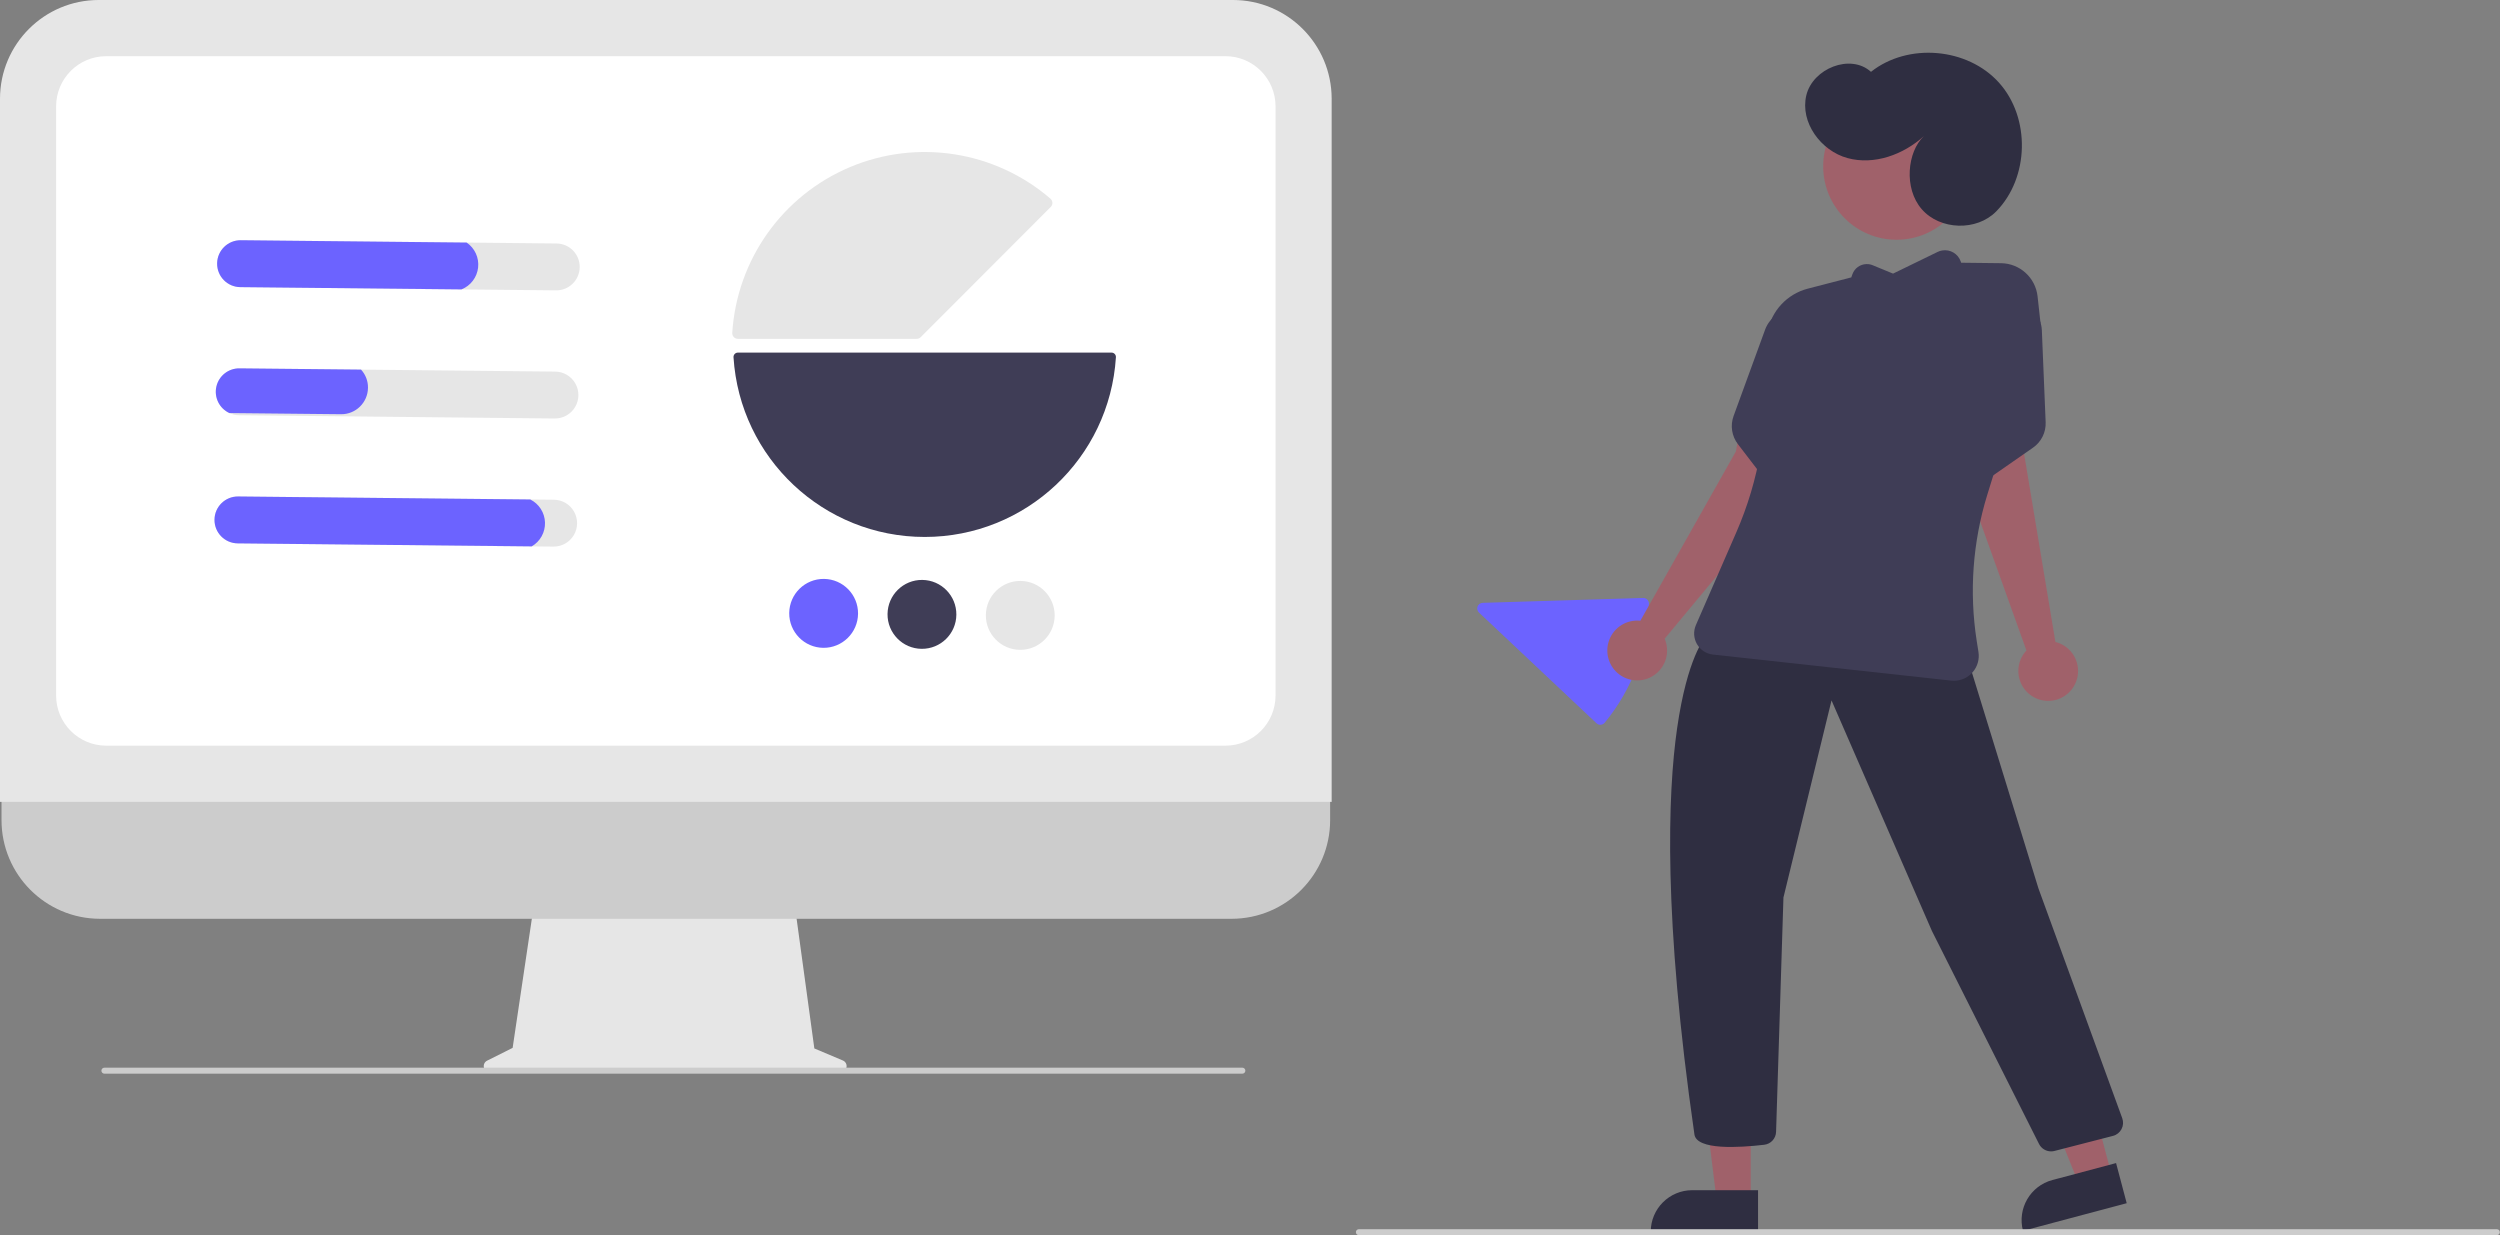 <?xml version="1.0" encoding="UTF-8"?>
<svg xmlns="http://www.w3.org/2000/svg" xmlns:xlink="http://www.w3.org/1999/xlink" width="927pt" height="458pt" viewBox="0 0 927 458" version="1.1">
<rect x="0" y="0" width="927" height="458" fill="#808080" stroke="none"/>
<g id="surface1">
<path style=" stroke:none;fill-rule:nonzero;fill:rgb(90.196%,90.196%,90.196%);fill-opacity:1;" d="M 312.547 393.234 L 301.957 388.766 L 294.691 335.617 L 197.961 335.617 L 190.086 388.551 L 180.617 393.297 C 179.684 393.762 179.195 394.809 179.43 395.828 C 179.672 396.84 180.574 397.562 181.625 397.562 L 311.676 397.562 C 312.742 397.562 313.668 396.805 313.879 395.758 C 314.094 394.703 313.535 393.648 312.547 393.234 Z M 312.547 393.234 "/>
<path style=" stroke:none;fill-rule:nonzero;fill:rgb(80%,80%,80%);fill-opacity:1;" d="M 456.742 340.688 L 37.035 340.688 C 16.879 340.641 0.562 324.266 0.562 304.086 L 0.562 266.355 L 493.215 266.355 L 493.215 304.086 C 493.215 324.266 476.902 340.641 456.742 340.688 Z M 456.742 340.688 "/>
<path style=" stroke:none;fill-rule:nonzero;fill:rgb(90.196%,90.196%,90.196%);fill-opacity:1;" d="M 493.781 297.328 L 0 297.328 L 0 36.602 C 0.023 16.398 16.375 0.023 36.555 0 L 457.223 0 C 477.402 0.023 493.758 16.398 493.781 36.602 Z M 493.781 297.328 "/>
<path style=" stroke:none;fill-rule:nonzero;fill:rgb(100%,100%,100%);fill-opacity:1;" d="M 454.414 276.492 L 39.363 276.492 C 29.121 276.48 20.82 268.168 20.809 257.91 L 20.809 39.418 C 20.82 29.16 29.121 20.848 39.363 20.836 L 454.414 20.836 C 464.656 20.848 472.961 29.16 472.973 39.418 L 472.973 257.91 C 472.961 268.168 464.656 276.48 454.414 276.492 Z M 454.414 276.492 "/>
<path style=" stroke:none;fill-rule:nonzero;fill:rgb(24.706%,23.922%,33.725%);fill-opacity:1;" d="M 271.98 132.375 C 271.98 132.41 271.984 132.445 271.984 132.48 C 274.363 169.941 305.398 199.102 342.887 199.102 C 380.371 199.102 411.406 169.941 413.781 132.48 C 413.816 132.031 413.656 131.586 413.344 131.258 C 413.043 130.934 412.613 130.742 412.164 130.746 L 273.602 130.746 C 272.707 130.746 271.98 131.477 271.98 132.375 Z M 271.98 132.375 "/>
<path style=" stroke:none;fill-rule:nonzero;fill:rgb(90.196%,90.196%,90.196%);fill-opacity:1;" d="M 390.23 75.258 C 390.23 75.812 390.012 76.344 389.621 76.734 L 341.379 125.039 C 340.988 125.43 340.461 125.648 339.91 125.648 L 273.602 125.648 C 273.035 125.648 272.48 125.41 272.086 124.992 C 271.691 124.566 271.488 123.996 271.523 123.422 C 273.242 96.312 290.133 72.52 315.133 61.977 C 340.133 51.438 368.938 55.965 389.508 73.672 C 389.945 74.055 390.207 74.602 390.23 75.18 C 390.23 75.207 390.23 75.23 390.23 75.258 Z M 390.23 75.258 "/>
<path style=" stroke:none;fill-rule:nonzero;fill:rgb(42.353%,38.824%,100%);fill-opacity:1;" d="M 594.926 268.086 C 594.559 268.477 594.059 268.715 593.531 268.746 C 592.953 268.785 592.391 268.578 591.977 268.184 L 548.402 227.137 C 547.789 226.559 547.586 225.672 547.883 224.883 C 548.18 224.09 548.926 223.559 549.766 223.535 L 609.273 221.719 C 609.844 221.703 610.398 221.918 610.805 222.324 C 611.207 222.727 611.43 223.277 611.418 223.848 C 611.066 239.996 605.285 255.547 595.012 267.992 C 594.984 268.027 594.953 268.059 594.926 268.086 Z M 594.926 268.086 "/>
<path style=" stroke:none;fill-rule:nonzero;fill:rgb(42.353%,38.824%,100%);fill-opacity:1;" d="M 318.164 227.566 C 318.094 234.621 312.32 240.285 305.273 240.215 C 298.227 240.137 292.574 234.359 292.645 227.305 C 292.715 220.25 298.488 214.59 305.535 214.66 C 312.578 214.742 318.23 220.512 318.164 227.566 Z M 318.164 227.566 "/>
<path style=" stroke:none;fill-rule:nonzero;fill:rgb(24.706%,23.922%,33.725%);fill-opacity:1;" d="M 354.617 227.941 C 354.547 235 348.777 240.66 341.727 240.586 C 334.68 240.516 329.027 234.734 329.098 227.68 C 329.176 220.625 334.941 214.961 341.988 215.035 C 349.031 215.113 354.684 220.891 354.617 227.941 Z M 354.617 227.941 "/>
<path style=" stroke:none;fill-rule:nonzero;fill:rgb(90.196%,90.196%,90.196%);fill-opacity:1;" d="M 391.074 228.316 C 391 235.371 385.23 241.031 378.184 240.961 C 371.141 240.891 365.48 235.109 365.555 228.055 C 365.629 220.996 371.398 215.34 378.441 215.41 C 385.488 215.488 391.137 221.262 391.074 228.316 Z M 391.074 228.316 "/>
<path style=" stroke:none;fill-rule:nonzero;fill:rgb(90.196%,90.196%,90.196%);fill-opacity:1;" d="M 206.355 90.285 L 89.285 89.078 C 84.488 89.027 80.559 92.883 80.508 97.684 C 80.457 102.492 84.309 106.422 89.109 106.469 L 206.176 107.668 C 210.973 107.723 214.902 103.871 214.953 99.066 C 215.004 94.262 211.152 90.328 206.355 90.285 Z M 206.355 90.285 "/>
<path style=" stroke:none;fill-rule:nonzero;fill:rgb(90.196%,90.196%,90.196%);fill-opacity:1;" d="M 205.863 137.789 L 88.797 136.59 C 84.703 136.539 81.129 139.363 80.227 143.363 C 79.328 147.359 81.34 151.449 85.062 153.164 C 86.176 153.688 87.387 153.965 88.617 153.973 L 205.691 155.18 C 208.793 155.211 211.684 153.586 213.258 150.914 C 214.844 148.238 214.879 144.918 213.348 142.211 C 211.824 139.504 208.973 137.816 205.863 137.789 Z M 205.863 137.789 "/>
<path style=" stroke:none;fill-rule:nonzero;fill:rgb(90.196%,90.196%,90.196%);fill-opacity:1;" d="M 205.379 185.297 L 88.312 184.094 C 83.512 184.043 79.582 187.895 79.535 192.699 C 79.484 197.504 83.336 201.434 88.133 201.48 L 205.203 202.68 C 208.305 202.723 211.195 201.094 212.773 198.418 C 214.355 195.742 214.391 192.426 212.863 189.719 C 211.34 187.008 208.484 185.324 205.379 185.297 Z M 205.379 185.297 "/>
<path style=" stroke:none;fill-rule:nonzero;fill:rgb(42.353%,38.824%,100%);fill-opacity:1;" d="M 173.035 89.945 L 89.285 89.078 C 84.488 89.027 80.559 92.883 80.508 97.684 C 80.457 102.492 84.309 106.422 89.109 106.469 L 171.117 107.312 C 174.512 105.957 176.883 102.84 177.285 99.207 C 177.688 95.57 176.055 92.008 173.035 89.945 Z M 173.035 89.945 "/>
<path style=" stroke:none;fill-rule:nonzero;fill:rgb(42.353%,38.824%,100%);fill-opacity:1;" d="M 133.871 137.051 L 88.797 136.59 C 84.703 136.539 81.129 139.363 80.227 143.363 C 79.328 147.359 81.34 151.449 85.062 153.164 L 126.465 153.594 C 131.922 153.645 136.391 149.262 136.449 143.793 C 136.488 141.297 135.57 138.883 133.871 137.051 Z M 133.871 137.051 "/>
<path style=" stroke:none;fill-rule:nonzero;fill:rgb(42.353%,38.824%,100%);fill-opacity:1;" d="M 196.633 185.207 L 88.312 184.094 C 83.512 184.043 79.582 187.895 79.535 192.699 C 79.484 197.504 83.336 201.434 88.133 201.48 L 197.152 202.602 C 200.301 200.785 202.195 197.383 202.086 193.746 C 201.977 190.109 199.883 186.832 196.633 185.207 Z M 196.633 185.207 "/>
<path style=" stroke:none;fill-rule:nonzero;fill:rgb(62.745%,38.039%,41.569%);fill-opacity:1;" d="M 649.176 444.949 L 636.512 444.949 L 630.492 396.047 L 649.18 396.051 Z M 649.176 444.949 "/>
<path style=" stroke:none;fill-rule:nonzero;fill:rgb(18.431%,18.039%,25.49%);fill-opacity:1;" d="M 627.469 441.324 L 651.887 441.324 L 651.887 456.719 L 612.094 456.719 C 612.094 448.219 618.98 441.324 627.469 441.324 Z M 627.469 441.324 "/>
<path style=" stroke:none;fill-rule:nonzero;fill:rgb(62.745%,38.039%,41.569%);fill-opacity:1;" d="M 782.945 435.469 L 770.707 438.723 L 752.336 393.012 L 770.398 388.207 Z M 782.945 435.469 "/>
<path style=" stroke:none;fill-rule:nonzero;fill:rgb(18.431%,18.039%,25.49%);fill-opacity:1;" d="M 761.035 437.551 L 784.637 431.27 L 788.582 446.148 L 750.129 456.383 C 747.941 448.164 752.832 439.73 761.035 437.551 Z M 761.035 437.551 "/>
<path style=" stroke:none;fill-rule:nonzero;fill:rgb(62.745%,38.039%,41.569%);fill-opacity:1;" d="M 730.441 61.664 C 730.441 76.707 718.262 88.902 703.238 88.902 C 688.215 88.902 676.039 76.707 676.039 61.664 C 676.039 46.621 688.215 34.43 703.238 34.43 C 718.262 34.43 730.441 46.621 730.441 61.664 Z M 730.441 61.664 "/>
<path style=" stroke:none;fill-rule:nonzero;fill:rgb(18.431%,18.039%,25.49%);fill-opacity:1;" d="M 756.074 424.191 L 716.359 345.207 L 679.129 259.711 L 661.301 332.793 L 658.57 419.68 C 658.504 422.156 656.625 424.203 654.164 424.477 C 644.863 425.57 629.141 426.52 628.293 420.652 C 616.688 340.109 618.395 294.316 621.867 270.082 C 625.656 243.691 632.152 236.504 632.426 236.215 L 632.609 236.016 L 729.453 244.883 L 729.824 244.918 L 755.844 329.391 L 786.93 414.641 C 787.414 415.969 787.312 417.434 786.656 418.68 C 786 419.926 784.848 420.84 783.488 421.188 L 761.766 426.781 C 761.367 426.883 760.957 426.934 760.543 426.934 C 758.652 426.934 756.93 425.875 756.074 424.191 Z M 756.074 424.191 "/>
<path style=" stroke:none;fill-rule:nonzero;fill:rgb(62.745%,38.039%,41.569%);fill-opacity:1;" d="M 762.148 238.043 L 750.312 166.934 L 753.23 149.328 C 755.715 134.348 753.484 118.969 746.852 105.312 L 730.508 182.918 L 751.402 241.203 C 747.984 244.852 747.422 250.344 750.039 254.605 C 752.66 258.867 757.801 260.848 762.598 259.438 C 767.387 258.027 770.648 253.574 770.547 248.57 C 770.438 243.566 767.004 239.254 762.148 238.043 Z M 762.148 238.043 "/>
<path style=" stroke:none;fill-rule:nonzero;fill:rgb(62.745%,38.039%,41.569%);fill-opacity:1;" d="M 643.66 167.406 L 608.242 230.172 C 603.27 229.645 598.559 232.523 596.746 237.191 C 594.938 241.859 596.477 247.164 600.504 250.137 C 604.531 253.109 610.051 253.012 613.969 249.895 C 617.883 246.785 619.234 241.43 617.258 236.828 L 656.812 189.215 L 667.969 110.695 C 657.078 121.254 649.723 134.941 646.938 149.867 Z M 643.66 167.406 "/>
<path style=" stroke:none;fill-rule:nonzero;fill:rgb(24.706%,23.922%,33.725%);fill-opacity:1;" d="M 723.508 252.371 L 635.168 242.715 C 632.691 242.441 630.492 241.008 629.242 238.848 C 627.992 236.691 627.844 234.066 628.84 231.777 L 643.867 197.293 C 648.051 187.688 651.055 177.602 652.82 167.273 L 654.395 158.012 C 655.625 150.398 655.77 142.652 654.832 134.996 C 654.453 131.082 654.625 127.129 655.352 123.266 C 656.742 115.371 662.613 109.023 670.359 107.023 L 686.449 102.859 L 686.887 101.656 C 687.68 99.477 689.715 97.996 692.031 97.926 C 692.84 97.891 693.648 98.031 694.391 98.348 L 701.941 101.457 L 718.453 93.418 C 718.98 93.156 719.539 92.977 720.117 92.879 C 723.105 92.355 726.031 94.074 727.035 96.941 L 727.199 97.418 L 741.988 97.59 C 748.957 97.68 754.762 102.949 755.531 109.883 L 756.617 119.75 L 736.883 183.469 C 731.48 200.996 730.141 219.539 732.965 237.66 L 733.613 241.762 C 734.031 244.422 733.27 247.141 731.52 249.184 C 729.777 251.238 727.223 252.422 724.527 252.426 C 724.188 252.426 723.848 252.41 723.508 252.371 Z M 723.508 252.371 "/>
<path style=" stroke:none;fill-rule:nonzero;fill:rgb(24.706%,23.922%,33.725%);fill-opacity:1;" d="M 741.57 113.613 L 751.469 112.16 L 754.488 115.715 C 756.086 117.598 757.012 119.965 757.117 122.441 L 758.527 156.516 C 758.699 160.285 756.914 163.875 753.816 166.016 L 724.977 186.07 Z M 741.57 113.613 "/>
<path style=" stroke:none;fill-rule:nonzero;fill:rgb(24.706%,23.922%,33.725%);fill-opacity:1;" d="M 644.434 164.715 C 642.129 161.73 641.52 157.762 642.824 154.227 L 654.516 122.191 C 655.371 119.867 656.969 117.895 659.07 116.586 L 663.02 114.121 L 672.012 118.516 L 665.812 192.598 Z M 644.434 164.715 "/>
<path style=" stroke:none;fill-rule:nonzero;fill:rgb(18.431%,18.039%,25.49%);fill-opacity:1;" d="M 713.371 50.469 C 705.773 57.352 694.941 61.32 685.051 58.617 C 675.172 55.918 667.406 45.355 669.777 35.371 C 672.145 25.391 686.16 19.746 693.758 26.637 C 707.48 15.766 729.551 17.641 741.246 30.676 C 752.945 43.707 752.457 65.883 740.203 78.387 C 732.965 85.777 719.391 85.383 712.598 77.582 C 705.801 69.777 707.25 56.258 713.371 50.469 Z M 713.371 50.469 "/>
<path style=" stroke:none;fill-rule:nonzero;fill:rgb(80%,80%,80%);fill-opacity:1;" d="M 925.836 458 L 503.871 458 C 503.258 458 502.758 457.504 502.758 456.891 C 502.758 456.277 503.258 455.785 503.871 455.785 L 925.836 455.785 C 926.449 455.785 926.941 456.277 926.941 456.891 C 926.941 457.504 926.449 458 925.836 458 Z M 925.836 458 "/>
<path style=" stroke:none;fill-rule:nonzero;fill:rgb(80%,80%,80%);fill-opacity:1;" d="M 460.672 398.117 L 38.707 398.117 C 38.094 398.117 37.598 397.617 37.598 397.008 C 37.598 396.395 38.094 395.898 38.707 395.898 L 460.672 395.898 C 461.285 395.898 461.781 396.395 461.781 397.008 C 461.781 397.617 461.285 398.117 460.672 398.117 Z M 460.672 398.117 "/>
</g>
</svg>
